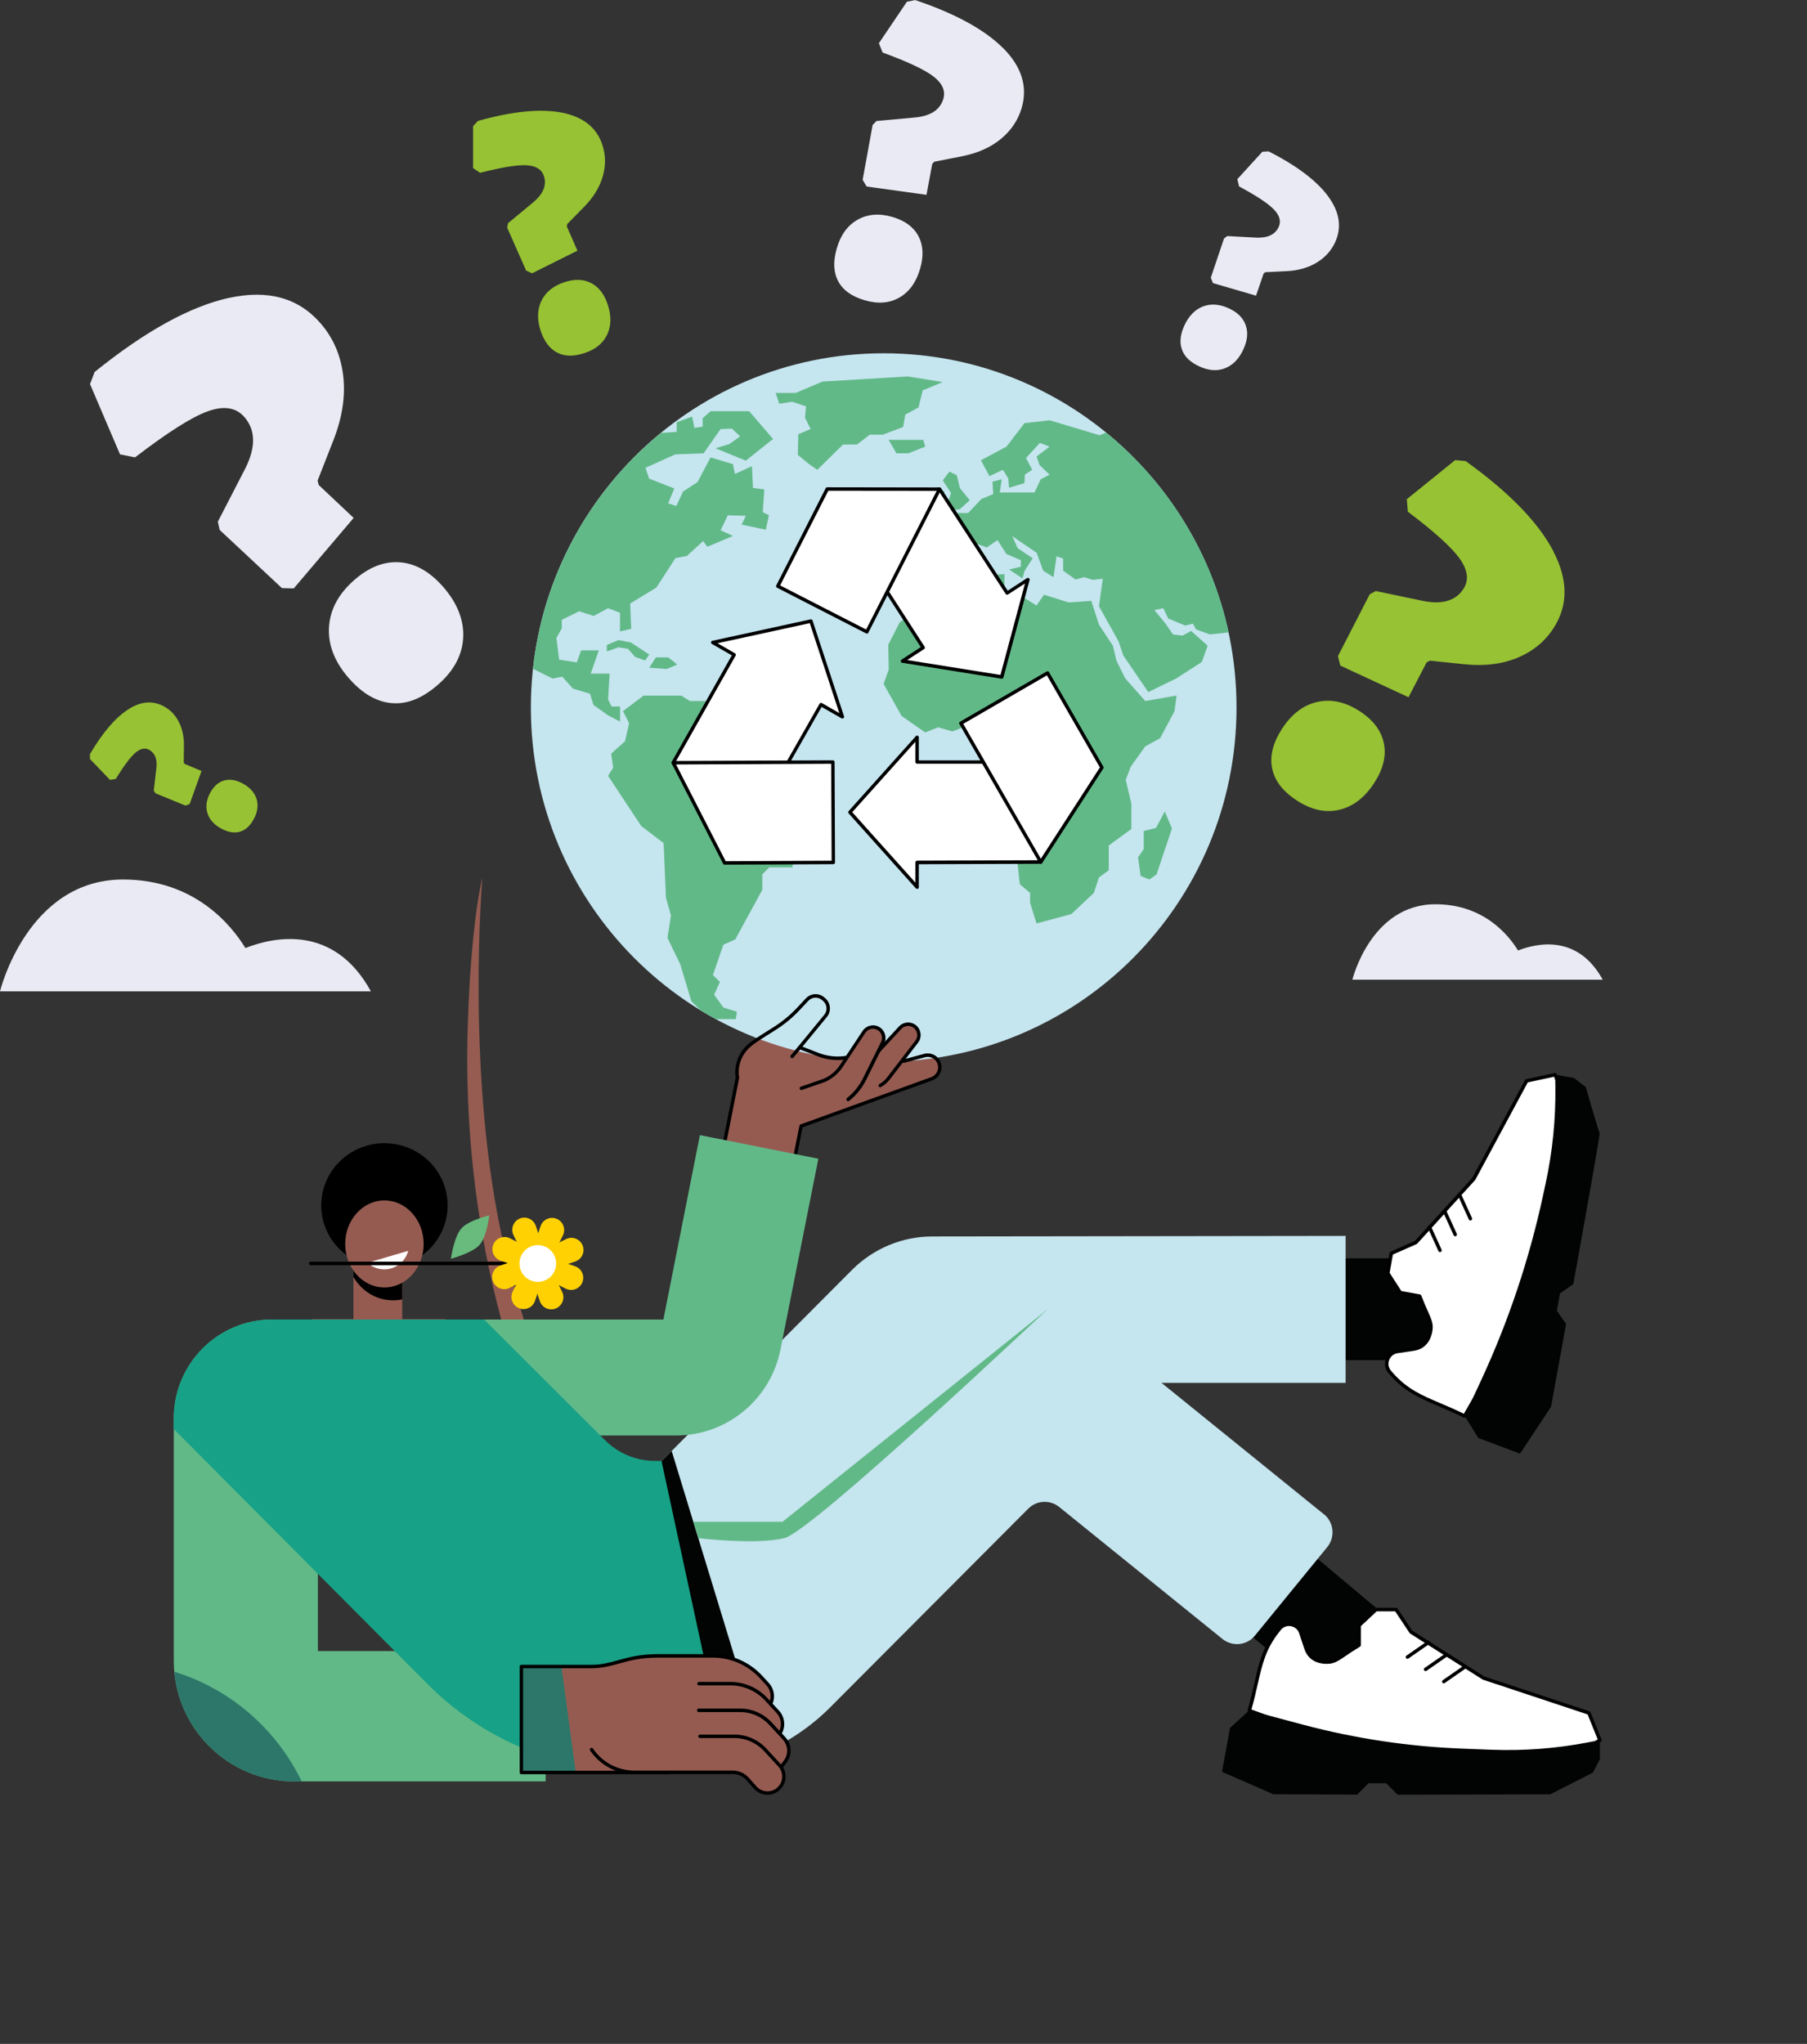 <svg width="283" height="320" viewBox="0 0 283 320" fill="none" xmlns="http://www.w3.org/2000/svg">
<rect x="0" y="0" width="283" height="320" fill="#333333" stroke="none"/>
<g clip-path="url(#clip0_704_1499)">
<path d="M243.222 86.226C245.607 90.74 245.625 94.792 243.282 98.383C241.936 100.443 240.071 101.974 237.677 102.974C235.283 103.974 232.549 104.316 229.474 104.008L223.911 103.435L223.417 103.726L220.589 109.163L209.907 104.205L209.541 102.726L214.516 93.048L215.461 92.535L223.034 94.117C225.956 94.664 228.009 94.023 229.193 92.202C230.07 90.86 229.891 89.304 228.656 87.534C227.421 85.764 224.704 83.294 220.487 80.114L220.325 78.156L227.898 72.035L229.542 72.189C236.28 77.027 240.846 81.704 243.231 86.209L243.222 86.226ZM216.739 116.404C217.131 118.371 216.62 120.44 215.214 122.594C213.715 124.894 211.884 126.296 209.711 126.792C207.548 127.287 205.342 126.792 203.093 125.321C200.844 123.851 199.609 122.192 199.225 120.26C198.842 118.337 199.37 116.268 200.81 114.062C202.309 111.762 204.157 110.369 206.347 109.89C208.536 109.411 210.751 109.907 212.999 111.386C215.103 112.763 216.347 114.438 216.739 116.413V116.404Z" fill="#97C233"/>
<path d="M87.968 17.628C91.333 18.278 93.462 19.971 94.357 22.732C94.868 24.314 94.885 25.938 94.399 27.622C93.914 29.306 92.943 30.896 91.486 32.384L88.837 35.077L88.777 35.462L90.43 39.249L83.326 42.788L82.397 42.361L79.433 35.65L79.569 34.94L83.59 31.615C85.106 30.307 85.643 28.956 85.183 27.562C84.85 26.536 83.956 25.972 82.508 25.878C81.06 25.784 78.615 26.177 75.182 27.058L74.092 26.314V19.74L74.85 18.936C80.225 17.423 84.603 16.987 87.968 17.628ZM92.602 44.327C93.795 44.951 94.663 46.088 95.2 47.747C95.771 49.508 95.728 51.064 95.081 52.414C94.425 53.765 93.241 54.723 91.52 55.287C89.799 55.851 88.411 55.809 87.236 55.193C86.069 54.577 85.208 53.432 84.654 51.739C84.101 50.046 84.135 48.414 84.808 47.063C85.481 45.703 86.673 44.746 88.394 44.182C90.004 43.652 91.409 43.703 92.602 44.327Z" fill="#97C233"/>
<path d="M20.018 111.104C22.002 109.805 23.885 109.634 25.64 110.574C26.653 111.113 27.437 111.925 27.991 112.993C28.553 114.071 28.826 115.327 28.808 116.772L28.774 119.388L28.928 119.61L31.56 120.705L29.703 125.894L29.038 126.125L24.353 124.201L24.081 123.782L24.498 120.192C24.634 118.807 24.251 117.875 23.357 117.396C22.701 117.046 21.985 117.191 21.219 117.841C20.452 118.49 19.421 119.858 18.127 121.953L17.232 122.107L14.089 118.832V118.063C16.057 114.72 18.033 112.404 20.018 111.104ZM35.069 122.209C35.964 121.944 36.943 122.098 38 122.662C39.124 123.269 39.848 124.064 40.172 125.056C40.487 126.048 40.351 127.091 39.763 128.202C39.175 129.314 38.46 129.955 37.582 130.211C36.705 130.468 35.725 130.305 34.644 129.724C33.562 129.143 32.795 128.313 32.488 127.313C32.173 126.313 32.318 125.261 32.906 124.15C33.459 123.116 34.184 122.466 35.078 122.201L35.069 122.209Z" fill="#97C233"/>
<path d="M91.657 239.238C75.336 209.538 72.593 180.505 73.266 160.227C73.598 150.105 74.476 141.872 75.549 137.401C75.549 137.401 72.823 169.041 79.05 195.586C85.993 225.191 97.254 238.024 97.254 238.024L92.092 239.144L91.657 239.238Z" fill="#965C51"/>
<path d="M208.213 197.005V212.949H225.616V197.005H208.213Z" fill="#020303"/>
<path d="M217.669 214.804L217.95 215.121C221.136 218.737 224.356 219.199 229.373 221.695L240.012 203.255L245.617 173.829L243.564 168.263L239.092 169.221L230.821 184.575L221.757 194.526L217.907 196.227L217.353 199.339L219.321 202.383L222.354 202.921C223.589 206.187 224.33 206.871 224.074 208.341C224.057 208.375 223.87 210.872 221.391 211.231L218.844 211.607C217.319 211.829 216.655 213.659 217.677 214.822L217.669 214.804Z" fill="white"/>
<path d="M229.364 221.969C229.364 221.969 229.279 221.96 229.245 221.943C227.814 221.233 226.502 220.678 225.352 220.182C222.388 218.925 220.054 217.933 217.737 215.309L217.456 214.992C216.911 214.377 216.757 213.539 217.038 212.761C217.319 211.983 217.975 211.453 218.793 211.333L221.34 210.957C223.257 210.675 223.691 209.025 223.793 208.333C223.793 208.316 223.793 208.299 223.793 208.281C223.955 207.375 223.691 206.794 223.129 205.512C222.856 204.905 222.524 204.152 222.141 203.152L219.262 202.639C219.185 202.622 219.125 202.579 219.083 202.519L217.115 199.476C217.081 199.416 217.064 199.348 217.072 199.279L217.626 196.167C217.643 196.082 217.703 196.005 217.779 195.971L221.579 194.295L230.582 184.412L238.837 169.092C238.871 169.024 238.939 168.973 239.015 168.956L243.488 167.998C243.615 167.964 243.752 168.041 243.794 168.169L245.847 173.735C245.864 173.777 245.873 173.829 245.856 173.88L240.251 203.306C240.251 203.306 240.234 203.366 240.217 203.391L229.577 221.832C229.526 221.917 229.441 221.969 229.347 221.969H229.364ZM217.865 214.633L218.146 214.95C220.377 217.48 222.669 218.455 225.565 219.686C226.664 220.156 227.908 220.678 229.262 221.344L239.757 203.161L245.345 173.854L243.394 168.579L239.271 169.46L231.059 184.703C231.059 184.703 231.034 184.737 231.025 184.754L221.962 194.705C221.962 194.705 221.902 194.757 221.868 194.774L218.146 196.415L217.635 199.279L219.475 202.135L222.388 202.656C222.481 202.673 222.558 202.742 222.592 202.827C222.993 203.887 223.342 204.674 223.623 205.298C224.219 206.64 224.517 207.315 224.33 208.384C224.236 209.042 223.759 211.145 221.425 211.487L218.878 211.863C218.265 211.958 217.771 212.359 217.558 212.941C217.345 213.531 217.464 214.155 217.873 214.625L217.865 214.633Z" fill="#010101"/>
<path d="M243.565 168.263L243.59 170.135C243.658 175.214 243.147 180.283 242.074 185.242L241.648 187.225C239.501 197.142 236.273 206.794 232.014 215.993L229.373 221.686L231.528 225.14L238.053 227.594L242.909 220.259C242.909 220.259 243.956 214.548 245.268 207.29L243.829 205.221L244.314 202.502L246.401 201.04C248.446 189.704 250.618 177.53 250.524 177.402C250.354 177.154 248.36 170.204 248.36 170.204L246.503 168.776L243.573 168.255L243.565 168.263Z" fill="#020303"/>
<path d="M225.523 196.031C225.421 196.031 225.319 195.971 225.276 195.868L223.615 192.218C223.555 192.081 223.615 191.918 223.751 191.859C223.887 191.799 224.049 191.859 224.109 191.995L225.77 195.646C225.83 195.783 225.77 195.945 225.634 196.005C225.6 196.022 225.557 196.031 225.523 196.031Z" fill="black"/>
<path d="M227.908 193.56C227.806 193.56 227.703 193.5 227.661 193.397L226 189.747C225.94 189.61 226 189.448 226.136 189.388C226.272 189.328 226.434 189.388 226.494 189.525L228.155 193.175C228.214 193.312 228.155 193.474 228.018 193.534C227.984 193.551 227.942 193.56 227.908 193.56Z" fill="black"/>
<path d="M230.285 191.081C230.182 191.081 230.08 191.021 230.038 190.918L228.377 187.268C228.317 187.131 228.377 186.969 228.513 186.909C228.649 186.849 228.811 186.909 228.871 187.045L230.532 190.696C230.591 190.833 230.532 190.995 230.395 191.055C230.361 191.072 230.319 191.081 230.285 191.081Z" fill="black"/>
<path d="M206.199 243.915L196.007 256.145L209.356 267.351L219.548 255.121L206.199 243.915Z" fill="#020303"/>
<path d="M200.359 255.019L200.095 255.352C197.105 259.131 197.225 262.405 195.657 267.791L215.616 275.067L245.464 275.443L250.566 272.434L248.845 268.185L232.337 262.705L220.982 255.498L218.64 251.984H215.488L212.847 254.455V257.541C209.857 259.336 209.321 260.191 207.838 260.191C207.804 260.183 205.325 260.431 204.533 258.045L203.716 255.592C203.23 254.13 201.313 253.788 200.359 255.002V255.019Z" fill="white"/>
<path d="M245.463 275.717L215.615 275.34C215.615 275.34 215.556 275.34 215.53 275.323L195.572 268.048C195.435 267.997 195.367 267.851 195.401 267.715C195.844 266.176 196.168 264.782 196.44 263.56C197.156 260.414 197.718 257.926 199.89 255.182L200.154 254.848C200.666 254.198 201.458 253.899 202.267 254.045C203.076 254.19 203.715 254.746 203.979 255.524L204.797 257.977C205.41 259.815 207.105 259.961 207.804 259.935C207.821 259.935 207.838 259.935 207.855 259.935C208.766 259.935 209.295 259.576 210.453 258.789C210.998 258.413 211.68 257.952 212.591 257.404V254.472C212.591 254.395 212.625 254.327 212.676 254.275L215.317 251.805C215.368 251.762 215.436 251.728 215.504 251.728H218.656C218.75 251.728 218.827 251.771 218.878 251.847L221.186 255.31L232.464 262.474L248.939 267.937C249.015 267.962 249.075 268.022 249.101 268.091L250.821 272.34C250.872 272.468 250.821 272.605 250.711 272.673L245.608 275.682C245.608 275.682 245.523 275.717 245.472 275.717H245.463ZM215.658 274.802L245.387 275.178L250.225 272.331L248.641 268.416L232.251 262.978C232.251 262.978 232.209 262.961 232.192 262.953L220.837 255.746C220.837 255.746 220.777 255.703 220.76 255.669L218.503 252.275H215.607L213.128 254.6V257.575C213.128 257.669 213.077 257.755 213 257.806C212.029 258.388 211.322 258.866 210.751 259.26C209.542 260.08 208.928 260.499 207.846 260.499C207.846 260.499 207.846 260.499 207.838 260.499C207.174 260.516 205.027 260.414 204.286 258.174L203.468 255.72C203.272 255.13 202.787 254.711 202.173 254.6C201.56 254.489 200.964 254.72 200.58 255.207L200.316 255.541C198.221 258.191 197.667 260.619 196.969 263.705C196.705 264.876 196.406 266.193 195.989 267.646L215.666 274.819L215.658 274.802Z" fill="#010101"/>
<path d="M250.557 272.442L248.717 272.793C243.751 273.75 238.691 274.135 233.632 273.947L229.159 273.776C220.684 273.46 212.268 272.203 204.073 270.023L195.649 267.783L192.642 270.519L191.381 277.401L199.422 280.914C199.422 280.914 205.206 280.94 212.557 280.966L214.338 279.187H217.089L218.886 280.991L242.797 280.923L249.476 277.52L250.557 275.434V272.442Z" fill="#020303"/>
<path d="M220.42 259.713C220.335 259.713 220.25 259.67 220.199 259.593C220.114 259.473 220.148 259.302 220.267 259.217L223.555 256.934C223.674 256.849 223.845 256.883 223.93 257.003C224.015 257.122 223.981 257.293 223.862 257.379L220.573 259.661C220.522 259.696 220.471 259.713 220.42 259.713Z" fill="black"/>
<path d="M223.265 261.636C223.18 261.636 223.095 261.593 223.043 261.517C222.958 261.397 222.992 261.226 223.112 261.14L226.4 258.858C226.519 258.772 226.689 258.806 226.774 258.926C226.86 259.046 226.826 259.217 226.706 259.302L223.418 261.585C223.367 261.619 223.316 261.636 223.265 261.636Z" fill="black"/>
<path d="M226.111 263.551C226.025 263.551 225.94 263.509 225.889 263.432C225.804 263.312 225.838 263.141 225.957 263.055L229.245 260.773C229.365 260.687 229.535 260.722 229.62 260.841C229.705 260.961 229.671 261.132 229.552 261.217L226.264 263.5C226.213 263.534 226.162 263.551 226.111 263.551Z" fill="black"/>
<path d="M207.335 237.075L165.707 203.4C164.258 202.229 162.163 202.34 160.851 203.656L123.592 241.042C122.911 241.725 121.982 242.11 121.02 242.11H106.564C104.554 242.11 102.927 243.743 102.927 245.761V273.391C102.927 275.409 104.554 277.042 106.564 277.042C115.372 277.042 123.822 273.528 130.049 267.279L161.039 236.203C162.35 234.886 164.446 234.775 165.894 235.946L191.449 256.601C193.008 257.858 195.282 257.627 196.543 256.071L207.864 242.221C209.15 240.648 208.911 238.331 207.335 237.058V237.075Z" fill="#C5E5EF"/>
<path d="M210.751 193.5L146.012 193.585C141.293 193.585 136.778 195.475 133.439 198.818L103.591 228.774H92.406V248.223H109.145C113.949 248.223 118.549 246.308 121.948 242.897L145.024 219.737C147.085 217.668 149.879 216.506 152.792 216.506H210.742V193.483L210.751 193.5Z" fill="#C5E5EF"/>
<path d="M60.208 198.458C65.674 198.458 70.106 194.099 70.106 188.721C70.106 183.343 65.674 178.984 60.208 178.984C54.741 178.984 50.31 183.343 50.31 188.721C50.31 194.099 54.741 198.458 60.208 198.458Z" fill="black"/>
<path d="M62.992 197.022H55.352V206.683H62.992V197.022Z" fill="#955B51"/>
<path d="M55.352 199.929V197.022H62.992V203.443C62.303 203.579 60.931 203.75 59.347 203.229C56.876 202.408 55.667 200.476 55.352 199.929Z" fill="black"/>
<path d="M60.207 201.57C63.599 201.57 66.349 198.52 66.349 194.757C66.349 190.994 63.599 187.943 60.207 187.943C56.815 187.943 54.065 190.994 54.065 194.757C54.065 198.52 56.815 201.57 60.207 201.57Z" fill="#955B51"/>
<path d="M57.575 197.715C58.172 198.262 58.93 198.63 59.798 198.715C61.724 198.912 63.453 197.655 63.93 195.834L57.575 197.706V197.715Z" fill="white"/>
<path d="M81.972 198.082H48.665C48.52 198.082 48.393 197.963 48.393 197.809C48.393 197.655 48.512 197.535 48.665 197.535H81.972C82.117 197.535 82.244 197.655 82.244 197.809C82.244 197.963 82.125 198.082 81.972 198.082Z" fill="black"/>
<path d="M86.581 196.467C86.581 196.467 87.995 193.816 88.208 193.312C88.608 192.346 88.156 191.226 87.185 190.824C86.223 190.422 85.107 190.876 84.707 191.85C84.502 192.346 83.616 195.227 83.616 195.227L86.581 196.475V196.467Z" fill="#FFD102"/>
<path d="M86.845 198.535C86.845 198.535 89.716 197.663 90.21 197.458C91.181 197.056 91.641 195.945 91.24 194.979C90.84 194.013 89.733 193.543 88.77 193.945C88.276 194.15 85.618 195.552 85.618 195.552L86.836 198.535H86.845Z" fill="#FFD102"/>
<path d="M85.575 200.177C85.575 200.177 88.216 201.596 88.718 201.81C89.681 202.212 90.797 201.759 91.197 200.784C91.597 199.809 91.146 198.698 90.175 198.296C89.681 198.091 86.81 197.202 86.81 197.202L85.566 200.177H85.575Z" fill="#FFD102"/>
<path d="M83.514 200.442C83.514 200.442 84.382 203.323 84.587 203.819C84.987 204.793 86.095 205.255 87.057 204.853C88.028 204.452 88.488 203.34 88.088 202.374C87.884 201.878 86.487 199.211 86.487 199.211L83.514 200.433V200.442Z" fill="#FFD102"/>
<path d="M81.869 199.168C81.869 199.168 80.455 201.818 80.242 202.323C79.842 203.289 80.294 204.409 81.265 204.811C82.236 205.212 83.343 204.759 83.743 203.785C83.948 203.289 84.834 200.408 84.834 200.408L81.869 199.16V199.168Z" fill="#FFD102"/>
<path d="M81.614 197.099C81.614 197.099 78.743 197.971 78.249 198.177C77.278 198.578 76.818 199.69 77.219 200.656C77.619 201.63 78.726 202.092 79.689 201.69C80.183 201.485 82.841 200.083 82.841 200.083L81.623 197.099H81.614Z" fill="#FFD102"/>
<path d="M82.883 195.449C82.883 195.449 80.242 194.03 79.74 193.816C78.777 193.415 77.661 193.868 77.261 194.842C76.861 195.817 77.312 196.928 78.283 197.33C78.777 197.535 81.648 198.424 81.648 198.424L82.892 195.449H82.883Z" fill="#FFD102"/>
<path d="M84.945 195.193C84.945 195.193 84.076 192.312 83.872 191.816C83.472 190.841 82.364 190.38 81.402 190.781C80.439 191.183 79.971 192.295 80.371 193.261C80.575 193.757 81.972 196.424 81.972 196.424L84.945 195.201V195.193Z" fill="#FFD102"/>
<path d="M84.229 200.698C85.814 200.698 87.1 199.408 87.1 197.817C87.1 196.226 85.814 194.936 84.229 194.936C82.644 194.936 81.358 196.226 81.358 197.817C81.358 199.408 82.644 200.698 84.229 200.698Z" fill="white"/>
<path d="M75.123 194.894C73.973 196.193 70.617 197.074 70.617 197.074C70.617 197.074 71.103 193.628 72.253 192.329C73.403 191.029 76.623 190.294 76.623 190.294C76.623 190.294 76.265 193.594 75.115 194.885L75.123 194.894Z" fill="#68BA7D"/>
<path d="M105.192 227.167L103.591 228.774H92.406L102.918 277.042H108.063C112.101 277.042 116.053 276.213 119.699 274.648L105.192 227.167Z" fill="#020303"/>
<path d="M112.322 184.686L115.5 168.716C115.5 168.716 114.784 165.63 117.714 163.382C118.396 162.86 119.887 161.911 121.156 161.125C122.595 160.236 123.916 159.15 125.074 157.91L126.403 156.491C127.076 155.782 128.183 155.722 128.924 156.363L129.086 156.5C129.836 157.149 129.93 158.278 129.299 159.047L125.245 163.98L128.132 165.1C129.614 165.673 131.216 165.827 132.775 165.536L139.095 164.484C140.143 164.313 141.165 164.938 141.48 165.963L141.531 166.134L144.862 165.237C145.85 165.006 146.847 165.596 147.128 166.57C147.401 167.536 146.881 168.545 145.944 168.887L125.475 176.291L123.37 186.883L112.331 184.669L112.322 184.686Z" fill="#955B51"/>
<path d="M138.397 166.228C168.915 166.228 193.655 141.399 193.655 110.77C193.655 80.142 168.915 55.312 138.397 55.312C107.879 55.312 83.139 80.142 83.139 110.77C83.139 141.399 107.879 166.228 138.397 166.228Z" fill="#C5E5EF"/>
<path d="M122.646 119.927L117.212 117.507L114.801 112.421H111.905L110.576 109.753H108.037L106.709 108.907H100.788L97.568 111.335L98.531 113.233L97.884 116.063L95.711 118.003L96.035 120.183L95.234 121.474L100.431 129.331L103.932 131.998L104.298 140.539L105.082 143.326L104.536 146.839L106.53 150.96L108.284 156.773L109.818 158.252C110.567 158.705 111.325 159.141 112.092 159.56H115.227L115.406 158.406L113.293 157.739L111.845 155.739L112.748 153.738L111.658 152.644L113.285 147.916L115.159 147.07L119.384 139.316V136.897L120.474 135.802H124.094L125.304 127.8L127.357 123.193L125.065 119.918H122.655L122.646 119.927Z" fill="#62B988"/>
<path d="M83.47 104.709L86.546 106.24L88.053 105.94L89.74 107.821L92.398 108.608L92.943 110.369L95.234 112.002L97.108 112.968V110.608H95.779L95.234 109.514L95.473 105.462H92.517L93.786 101.828H91.009L90.345 103.709L87.568 103.282L87.142 99.888L87.985 98.374V97.041L90.703 95.707L92.994 96.434L95.226 95.22L97.1 95.947V98.853L98.855 98.451L98.693 94.493L102.798 91.988L105.78 87.38L107.552 87.055L110.124 84.713L110.772 85.602L114.792 83.909L112.859 83.02L113.983 80.678L116.803 80.755L116.155 82.131L119.937 82.935L120.423 80.669L119.46 80.182L119.699 76.626L117.927 76.386L117.765 72.992L115.107 74.206L114.784 72.667L111.283 71.616L109.23 75.497L106.972 76.951L105.925 79.216L104.638 78.814L105.601 76.472L101.657 74.933L101.095 73.24L105.763 71.137L110.192 70.975L112.85 67.179L114.622 67.102L115.908 68.316L114.221 69.53L112.049 70.18L116.803 72.12L121.07 68.726L117.331 64.383H111.291L110.048 65.478V66.794L108.761 66.999L108.395 65.221L105.984 66.11V67.606L103.505 67.794C92.542 76.762 85.072 89.868 83.462 104.744L83.47 104.709Z" fill="#62B988"/>
<path d="M95.038 100.982L96.853 100.212L98.82 100.597L101.682 102.478L101.035 103.41L99.468 102.846L98.36 101.589L96.853 101.349L95.038 101.991V100.982Z" fill="#62B988"/>
<path d="M102.722 102.923H104.655L106.07 104.051L104.4 104.744L101.683 104.538L102.722 102.923Z" fill="#62B988"/>
<path d="M121.479 61.519H124.623L128.805 59.741L142.17 58.938L147.648 59.818L144.504 61.117L143.857 63.785L141.77 64.913L141.446 66.854L138.226 68.059H136.216L134.197 69.598H132.025L128.005 73.556L126.718 72.667L124.946 71.214L125.023 67.982L126.957 67.17L126.071 65.401L126.233 63.622L124.061 62.896L122.042 63.212L121.479 61.519Z" fill="#62B988"/>
<path d="M140.399 68.872H144.581L144.905 69.923L142.247 70.975H140.399L139.172 68.872H140.399Z" fill="#62B988"/>
<path d="M182.419 127.04L181.047 129.621L179.122 130.109V132.938L178.236 134.229L178.637 137.136L180 137.7L181.133 136.897L183.543 129.707L182.419 127.04Z" fill="#62B988"/>
<path d="M184.267 108.898L183.952 111.326L181.695 115.567L179.361 116.858L177.103 120.012L176.303 122.107L177.189 125.826V129.784L173.645 132.374V136.247L172.112 137.375L171.311 139.803L167.784 143.112L162.333 144.574L161.327 141.342V139.803L159.717 138.427L159.317 134.794L157.784 131.4L158.193 128.006L159.155 127.04L158.346 122.757L155.85 119.038V115.079L154.002 114.515L152.715 113.139L149.172 114.515L146.923 113.874L144.904 114.678L141.207 112.096L138.388 107.086L139.188 104.821L139.112 100.948L140.884 97.468L142.732 96.015L144.504 93.348L146.923 91.168H148.933L150.543 90.441L157.307 89.877V92.296L159.717 93.185L162.333 94.801L163.5 93.108L167.367 94.322L170.911 94.074L172.112 97.793L174.292 101.102L174.854 103.444L176.217 106.197L179.361 109.753L184.267 108.898Z" fill="#62B988"/>
<path d="M182.964 96.844L185.622 97.939L186.832 97.639L187.317 98.546L189.49 99.332L192.42 99.007C189.72 86.474 182.803 75.523 173.237 67.718L172.206 68.145L164.378 65.802L160.451 66.247L157.631 69.923L153.628 72.06L154.956 74.548L157.069 73.556L157.912 74.907L158.031 76.361L160.442 75.634L160.502 74.3L161.652 73.556L160.689 71.701L162.861 69.342L164.369 69.932L162.342 71.471L162.802 72.804L164.369 74.317L162.981 75.044L162.018 77.104H156.583L156.881 75.044L155.433 75.412L155.553 77.352L153.679 78.139L151.626 80.319H149.999L147.648 81.473L150.067 83.593L150.007 85.106L145.901 85.226L144.274 88.073L144.922 89.894L146.753 90.561L149.59 89.894L150.493 88.321L152.248 87.261L152.912 85.106L154.539 85.713L156.226 84.559L157.614 86.739L159.88 87.705V88.731L158.04 89.159L160.127 90.552L160.459 89.398L161.728 87.397L159.377 85.825L158.534 83.944L162.359 86.551L163.364 89.338L164.991 90.364L165.476 87.09L166.499 87.457V89.338L168.432 90.732L169.821 90.364L171.15 90.791L172.717 90.612L172.112 94.912L175.187 100.426L175.911 102.606L179.838 108.36L184.285 106.18L188.229 103.632L189.132 101.085L186.534 98.785L185.205 99.512L183.697 99.332L182.547 97.639L180.792 95.519L182.181 95.22L182.964 96.853V96.844Z" fill="#62B988"/>
<path d="M149.854 74.403L150.339 76.42L151.873 78.327L150.297 79.737L148.09 79.943L148.934 77.173L147.647 75.215L148.687 73.839L149.854 74.403Z" fill="#62B988"/>
<path d="M147.928 76.891H145.952L144.904 79.37L147.323 78.848L147.928 76.891Z" fill="#62B988"/>
<path d="M143.635 135.024L162.989 134.956L170.348 119.302H143.635V115.43L133.106 127.159L143.635 138.897V135.024Z" fill="white"/>
<path d="M143.635 139.162C143.558 139.162 143.49 139.128 143.43 139.076L132.91 127.347C132.816 127.244 132.816 127.091 132.91 126.988L143.43 115.259C143.507 115.173 143.626 115.147 143.728 115.19C143.831 115.233 143.899 115.327 143.899 115.447V119.046H170.348C170.442 119.046 170.527 119.097 170.578 119.174C170.629 119.251 170.638 119.354 170.595 119.431L163.235 135.084C163.193 135.178 163.099 135.238 162.988 135.238L143.899 135.306V138.905C143.899 139.017 143.831 139.119 143.728 139.162C143.694 139.17 143.66 139.179 143.635 139.179V139.162ZM133.472 127.159L143.362 138.187V135.024C143.362 134.879 143.481 134.751 143.635 134.751L162.826 134.682L169.931 119.567H143.635C143.49 119.567 143.362 119.448 143.362 119.294V116.131L133.472 127.159Z" fill="black"/>
<path d="M150.492 113.224L162.989 134.956L172.572 120.157L164.053 105.359L150.492 113.224Z" fill="white"/>
<path d="M162.989 135.229C162.895 135.229 162.81 135.178 162.759 135.093L150.254 113.361C150.177 113.232 150.22 113.061 150.356 112.993L163.926 105.128C163.985 105.094 164.062 105.085 164.13 105.102C164.198 105.119 164.258 105.162 164.292 105.231L172.802 120.029C172.853 120.114 172.853 120.226 172.802 120.311L163.227 135.11C163.176 135.187 163.091 135.229 162.997 135.229H162.989ZM150.858 113.327L163.006 134.443L172.256 120.157L163.96 105.735L150.858 113.327Z" fill="black"/>
<path d="M114.988 102.512L105.439 119.422L115.329 133.605L128.592 110.317L131.94 112.241L127.008 97.246L111.641 100.597L114.988 102.512Z" fill="white"/>
<path d="M115.329 133.87C115.244 133.87 115.158 133.827 115.107 133.75L105.218 119.567C105.158 119.482 105.149 119.371 105.201 119.277L114.613 102.606L111.496 100.819C111.402 100.768 111.342 100.657 111.359 100.546C111.376 100.435 111.461 100.349 111.572 100.323L126.939 96.972C127.076 96.938 127.212 97.023 127.254 97.152L132.186 112.147C132.221 112.249 132.187 112.369 132.101 112.437C132.016 112.506 131.897 112.514 131.795 112.463L128.677 110.676L115.55 133.725C115.508 133.802 115.423 133.853 115.329 133.861C115.329 133.861 115.329 133.861 115.32 133.861L115.329 133.87ZM105.754 119.405L115.303 133.092L128.353 110.181C128.387 110.121 128.447 110.069 128.515 110.052C128.583 110.035 128.66 110.044 128.72 110.078L131.454 111.651L126.82 97.562L112.373 100.708L115.107 102.281C115.235 102.358 115.278 102.521 115.21 102.649L105.746 119.405H105.754Z" fill="black"/>
<path d="M130.441 119.311L105.439 119.422L113.489 135.11L130.509 135.033L130.441 119.311Z" fill="white"/>
<path d="M113.489 135.375C113.387 135.375 113.293 135.315 113.251 135.229L105.201 119.542C105.158 119.456 105.158 119.354 105.209 119.277C105.261 119.2 105.346 119.148 105.439 119.148L130.441 119.037C130.509 119.037 130.577 119.063 130.628 119.114C130.679 119.166 130.705 119.234 130.705 119.302L130.773 135.024C130.773 135.178 130.654 135.298 130.5 135.298L113.472 135.375H113.489ZM105.882 119.687L113.651 134.836L130.245 134.759L130.177 119.576L105.882 119.687Z" fill="black"/>
<path d="M157.733 92.843L147.145 76.574L130.049 78.891L144.581 101.392L141.344 103.495L156.873 105.983L160.97 90.74L157.733 92.843Z" fill="white"/>
<path d="M156.882 106.257C156.882 106.257 156.856 106.257 156.839 106.257L141.302 103.769C141.191 103.752 141.106 103.666 141.08 103.555C141.055 103.444 141.106 103.333 141.199 103.273L144.206 101.315L129.828 79.036C129.776 78.959 129.768 78.857 129.81 78.78C129.853 78.694 129.93 78.635 130.023 78.626L147.12 76.318C147.222 76.301 147.324 76.352 147.384 76.437L157.819 92.484L160.834 90.526C160.928 90.466 161.047 90.466 161.141 90.526C161.234 90.595 161.269 90.706 161.243 90.817L157.154 106.06C157.12 106.18 157.018 106.257 156.89 106.257H156.882ZM142.085 103.341L156.686 105.675L160.527 91.347L157.878 93.065C157.75 93.151 157.589 93.108 157.503 92.989L147.009 76.865L130.509 79.096L144.803 101.247C144.888 101.375 144.845 101.538 144.726 101.623L142.077 103.341H142.085Z" fill="black"/>
<path d="M135.773 98.921L147.145 76.574L129.563 76.549L121.82 91.766L135.773 98.921Z" fill="white"/>
<path d="M135.764 99.195C135.764 99.195 135.679 99.186 135.645 99.169L121.692 92.014C121.633 91.98 121.581 91.928 121.556 91.86C121.53 91.791 121.539 91.715 121.573 91.655L129.316 76.437C129.359 76.343 129.452 76.292 129.555 76.292L147.136 76.318C147.23 76.318 147.315 76.369 147.366 76.446C147.417 76.523 147.417 76.625 147.375 76.711L135.994 99.058C135.943 99.152 135.85 99.204 135.756 99.204L135.764 99.195ZM122.178 91.655L135.645 98.562L146.702 76.848L129.725 76.831L122.178 91.655Z" fill="black"/>
<path d="M123.361 187.165C123.361 187.165 123.327 187.165 123.31 187.165L112.271 184.951C112.202 184.934 112.143 184.9 112.1 184.84C112.058 184.78 112.049 184.703 112.058 184.635L115.218 168.716C115.133 168.255 114.741 165.314 117.543 163.168C118.25 162.629 119.818 161.638 121.01 160.902C122.433 160.022 123.728 158.962 124.878 157.731L126.207 156.312C126.973 155.491 128.251 155.422 129.094 156.158L129.256 156.294C130.108 157.03 130.219 158.346 129.503 159.218L125.678 163.869L128.217 164.852C129.648 165.408 131.207 165.553 132.715 165.271L139.044 164.219C140.194 164.031 141.327 164.707 141.701 165.81L144.785 164.98C145.926 164.715 147.059 165.382 147.374 166.502C147.681 167.596 147.093 168.759 146.02 169.144L125.695 176.496L123.617 186.943C123.591 187.071 123.481 187.157 123.353 187.157L123.361 187.165ZM112.637 184.472L123.148 186.575L125.201 176.248C125.218 176.154 125.287 176.077 125.372 176.043L145.841 168.639C146.642 168.349 147.093 167.477 146.855 166.656C146.616 165.81 145.765 165.305 144.913 165.51L141.591 166.408C141.454 166.442 141.309 166.365 141.267 166.229L141.216 166.058C140.943 165.168 140.049 164.621 139.137 164.767L132.817 165.818C131.215 166.117 129.554 165.963 128.029 165.365L125.142 164.245C125.065 164.211 124.997 164.143 124.98 164.057C124.954 163.972 124.98 163.886 125.031 163.818L129.086 158.885C129.631 158.227 129.546 157.278 128.907 156.713L128.745 156.577C128.115 156.029 127.169 156.081 126.598 156.688L125.27 158.107C124.094 159.364 122.757 160.458 121.291 161.364C119.596 162.416 118.412 163.185 117.876 163.604C115.116 165.716 115.755 168.631 115.763 168.665C115.772 168.699 115.772 168.742 115.763 168.776L112.645 184.481L112.637 184.472Z" fill="black"/>
<path d="M127.374 169.887L129.069 169.152C130.151 168.682 131.071 167.913 131.727 166.929L135.296 161.552C135.807 160.783 136.846 160.56 137.622 161.065C138.363 161.544 138.61 162.518 138.201 163.296L134.802 169.682C134.529 170.195 134.155 170.657 133.703 171.024L131.267 173.008L127.383 169.896L127.374 169.887Z" fill="#955B51"/>
<path d="M131.803 167.793L133.601 167.348C134.742 167.066 135.781 166.459 136.582 165.596L140.986 160.885C141.617 160.21 142.681 160.167 143.363 160.791C144.019 161.39 144.104 162.381 143.567 163.082L139.163 168.81C138.805 169.272 138.363 169.657 137.851 169.947L135.117 171.495L131.795 167.776L131.803 167.793Z" fill="#955B51"/>
<path d="M137.86 170.229C137.767 170.229 137.673 170.178 137.622 170.093C137.545 169.964 137.596 169.793 137.724 169.725C138.201 169.451 138.618 169.092 138.951 168.656L143.355 162.928C143.806 162.347 143.729 161.492 143.184 160.996C142.613 160.475 141.719 160.509 141.182 161.073L137.818 164.707C137.715 164.818 137.545 164.818 137.434 164.724C137.324 164.621 137.315 164.45 137.417 164.339L140.791 160.706C141.523 159.928 142.758 159.876 143.551 160.595C144.3 161.278 144.402 162.45 143.78 163.253L139.377 168.981C138.993 169.477 138.533 169.879 137.988 170.187C137.945 170.212 137.903 170.221 137.852 170.221L137.86 170.229Z" fill="black"/>
<path d="M132.826 172.401C132.749 172.401 132.664 172.367 132.613 172.298C132.519 172.179 132.536 172.008 132.655 171.914C133.695 171.084 134.555 170.016 135.151 168.819L137.962 163.176C138.311 162.518 138.098 161.697 137.485 161.296C136.838 160.877 135.96 161.056 135.526 161.706L131.957 167.083C131.275 168.109 130.313 168.913 129.188 169.4L125.585 170.648C125.449 170.7 125.287 170.623 125.244 170.477C125.193 170.332 125.27 170.178 125.415 170.135L129.001 168.896C130.015 168.46 130.892 167.724 131.522 166.784L135.092 161.407C135.679 160.518 136.897 160.261 137.792 160.842C138.644 161.398 138.933 162.527 138.456 163.424L135.654 169.067C135.023 170.332 134.112 171.46 133.013 172.341C132.962 172.384 132.902 172.401 132.843 172.401H132.826Z" fill="black"/>
<path d="M124.052 165.673C123.993 165.673 123.933 165.656 123.882 165.613C123.771 165.519 123.754 165.348 123.848 165.228L125.092 163.741C125.185 163.63 125.356 163.613 125.475 163.707C125.586 163.801 125.603 163.972 125.509 164.091L124.265 165.579C124.214 165.639 124.138 165.673 124.061 165.673H124.052Z" fill="black"/>
<path d="M128.166 181.412L109.613 177.719L103.897 206.589H69.117V224.747H105.882C113.838 224.747 120.687 219.105 122.237 211.274L128.166 181.412Z" fill="#62B988"/>
<path d="M49.781 258.49V206.589H42.625C34.116 206.589 27.216 213.513 27.216 222.054V259.995C27.216 270.442 35.649 278.905 46.058 278.905H85.455V258.499H49.781V258.49Z" fill="#62B988"/>
<path d="M27.293 261.73C28.17 271.357 36.229 278.906 46.05 278.906H47.251C43.299 270.724 36.084 264.432 27.293 261.73Z" fill="#2C776A"/>
<path d="M69.765 206.529H48.887C51.383 209.846 55.131 211.949 59.322 211.949C63.513 211.949 67.269 209.837 69.757 206.529H69.765Z" fill="#955B51"/>
<path d="M108.583 238.255H122.553C122.553 238.255 164.412 204.734 164.105 204.947C163.799 205.161 127.264 239.734 122.826 240.819C118.388 241.905 109.375 240.819 109.375 240.819L108.592 238.255H108.583Z" fill="#62B988"/>
<path d="M35.853 46.644C41.953 45.31 46.731 46.627 50.19 50.602C52.174 52.876 53.358 55.603 53.742 58.766C54.125 61.938 53.631 65.289 52.251 68.837L49.738 75.249L49.917 75.933L55.386 81.088L46.007 92.125L44.15 92.074L34.405 82.969L34.116 81.678L38.477 73.223C40.087 69.94 40.019 67.298 38.264 65.281C36.969 63.802 35.078 63.494 32.591 64.375C30.095 65.255 26.287 67.666 21.151 71.607L18.8 71.145L14.098 60.134L14.822 58.236C22.752 51.842 29.763 47.977 35.862 46.635L35.853 46.644ZM62.635 88.038C65.08 88.227 67.346 89.517 69.415 91.894C71.63 94.433 72.669 97.075 72.542 99.811C72.405 102.546 71.102 105 68.623 107.171C66.144 109.343 63.785 110.275 61.391 110.087C58.998 109.899 56.732 108.591 54.611 106.154C52.396 103.615 51.365 100.965 51.527 98.203C51.689 95.451 53.001 92.98 55.488 90.808C57.805 88.774 60.19 87.85 62.643 88.038H62.635Z" fill="#E9EAF3"/>
<path d="M157.128 7.549C160.007 10.456 160.97 13.559 160.016 16.876C159.462 18.774 158.389 20.39 156.788 21.723C155.186 23.057 153.167 23.963 150.731 24.45L146.319 25.322L146.003 25.664L145.1 30.503L135.73 29.204L135.1 28.161L136.667 19.56L137.272 18.945L143.456 18.381C145.824 18.116 147.256 17.141 147.741 15.465C148.099 14.226 147.596 13.072 146.233 12.003C144.87 10.934 142.204 9.678 138.226 8.224L137.647 6.762L142.034 0.274L143.329 0.009C149.641 2.137 154.232 4.659 157.12 7.557L157.128 7.549ZM143.831 36.958C144.589 38.377 144.683 40.087 144.104 42.07C143.49 44.19 142.409 45.695 140.858 46.584C139.308 47.473 137.502 47.618 135.432 47.011C133.362 46.404 132.025 45.43 131.275 44.036C130.534 42.643 130.457 40.933 131.045 38.898C131.659 36.778 132.749 35.273 134.325 34.393C135.892 33.512 137.715 33.367 139.785 33.974C141.719 34.538 143.073 35.53 143.831 36.958Z" fill="#E9EAF3"/>
<path d="M207.992 30.725C209.797 33.17 210.172 35.556 209.116 37.889C208.511 39.223 207.549 40.3 206.228 41.104C204.908 41.908 203.332 42.361 201.492 42.455L198.161 42.617L197.897 42.831L196.713 46.293L189.975 44.327L189.626 43.489L191.696 37.342L192.207 36.958L196.807 37.206C198.579 37.265 199.729 36.701 200.265 35.521C200.657 34.649 200.419 33.752 199.533 32.82C198.647 31.888 196.824 30.674 194.056 29.186L193.783 28.049L197.701 23.758L198.681 23.698C203.085 25.938 206.194 28.289 208 30.725H207.992ZM195.086 50.893C195.495 52.021 195.376 53.278 194.737 54.68C194.056 56.176 193.102 57.159 191.875 57.646C190.64 58.134 189.302 58.04 187.846 57.373C186.389 56.706 185.512 55.843 185.111 54.74C184.711 53.637 184.839 52.372 185.495 50.944C186.151 49.516 187.139 48.465 188.382 47.986C189.626 47.507 190.981 47.601 192.437 48.268C193.8 48.892 194.686 49.764 195.086 50.893Z" fill="#E9EAF3"/>
<path d="M103.599 228.722H102.586C99.655 228.722 96.836 227.56 94.757 225.482L75.813 206.589H42.625C34.116 206.589 27.216 213.513 27.216 222.054V223.73L66.945 263.654C75.651 272.4 87.466 277.315 99.783 277.315H114.102L103.599 228.722Z" fill="#17A186"/>
<path d="M101.87 260.91H81.656V277.495H101.87V260.91Z" fill="#955B51"/>
<path d="M87.926 260.91H81.656V277.503L90.166 277.495L87.926 260.91Z" fill="#2C776A"/>
<path d="M120.014 266.065L121.812 268.006C122.715 268.989 122.808 270.476 122.033 271.562L120.27 274.016L116.002 269.237H89.186V263.603H114.418C116.547 263.603 118.575 264.492 120.023 266.065H120.014Z" fill="#955B51"/>
<path d="M119.188 262.551L120.201 263.654C121.104 264.637 121.198 266.125 120.423 267.21L118.66 269.664L114.392 264.885H89.178V260.97H93.454C95.226 260.97 98.386 259.26 102.381 259.26H111.658C114.52 259.26 117.246 260.457 119.188 262.56V262.551Z" fill="#955B51"/>
<path d="M122.024 271.835C121.973 271.835 121.913 271.818 121.871 271.784C121.751 271.699 121.726 271.528 121.811 271.408C122.509 270.433 122.433 269.083 121.615 268.194L119.818 266.244C118.429 264.74 116.453 263.876 114.409 263.876H109.468C109.323 263.876 109.195 263.757 109.195 263.603C109.195 263.449 109.315 263.329 109.468 263.329H114.409C116.606 263.329 118.719 264.261 120.209 265.877L122.007 267.826C122.995 268.895 123.097 270.536 122.245 271.724C122.194 271.801 122.109 271.835 122.024 271.835Z" fill="black"/>
<path d="M120.636 269.852L122.791 272.186C123.694 273.169 123.788 274.657 123.012 275.742L121.249 278.196L116.981 273.417H100.362V267.783H115.917C117.706 267.783 119.418 268.536 120.636 269.852Z" fill="#955B51"/>
<path d="M122.323 276.965C122.272 276.965 122.212 276.948 122.17 276.914C122.05 276.828 122.025 276.657 122.11 276.537L122.8 275.58C123.498 274.605 123.422 273.255 122.604 272.365L120.449 270.031C119.29 268.766 117.638 268.048 115.926 268.048H109.435C109.29 268.048 109.162 267.928 109.162 267.775C109.162 267.621 109.281 267.501 109.435 267.501H115.926C117.791 267.501 119.58 268.288 120.849 269.655L123.004 271.989C123.992 273.058 124.095 274.699 123.243 275.888L122.553 276.845C122.502 276.922 122.417 276.956 122.331 276.956L122.323 276.965Z" fill="black"/>
<path d="M119.852 273.956L122.101 276.392C122.936 277.298 123.021 278.658 122.297 279.658C121.334 281 119.384 281.103 118.293 279.872L117.075 278.504C116.496 277.854 115.661 277.478 114.792 277.478H100.839C97.193 277.478 94.621 277.264 91.111 271.844H115.056C116.879 271.844 118.625 272.613 119.861 273.956H119.852Z" fill="#955B51"/>
<path d="M120.201 281C119.392 281 118.626 280.658 118.089 280.051L116.871 278.683C116.343 278.094 115.585 277.752 114.784 277.752H99.349C96.572 277.752 93.982 276.375 92.423 274.067C92.338 273.947 92.372 273.776 92.491 273.691C92.611 273.605 92.781 273.639 92.866 273.759C94.323 275.922 96.742 277.204 99.34 277.204H114.775C115.721 277.204 116.632 277.615 117.263 278.316L118.481 279.684C118.949 280.205 119.622 280.496 120.321 280.453C121.019 280.419 121.658 280.068 122.067 279.496C122.706 278.606 122.629 277.375 121.888 276.572L119.639 274.135C118.455 272.853 116.777 272.118 115.031 272.118H109.63C109.485 272.118 109.358 271.998 109.358 271.844C109.358 271.69 109.477 271.571 109.63 271.571H115.031C116.922 271.571 118.745 272.374 120.031 273.768L122.28 276.204C123.2 277.196 123.285 278.718 122.501 279.812C121.999 280.513 121.207 280.949 120.346 280.992C120.295 280.992 120.244 280.992 120.193 280.992L120.201 281Z" fill="black"/>
<path d="M104.681 277.777H81.656C81.512 277.777 81.384 277.657 81.384 277.503V260.918C81.384 260.764 81.503 260.645 81.656 260.645H92.653C94.229 260.645 95.49 260.294 96.819 259.927C98.429 259.482 100.252 258.978 102.995 258.978H111.658C114.58 258.978 117.399 260.217 119.384 262.372L120.398 263.474C121.249 264.398 121.462 265.74 120.926 266.877C120.866 267.014 120.704 267.074 120.568 267.005C120.432 266.945 120.372 266.783 120.44 266.646C120.883 265.706 120.713 264.603 120.006 263.842L118.992 262.739C117.11 260.696 114.435 259.525 111.658 259.525H102.995C100.32 259.525 98.616 259.995 96.955 260.457C95.592 260.833 94.297 261.192 92.645 261.192H81.92V277.238H104.673C104.818 277.238 104.945 277.358 104.945 277.512C104.945 277.666 104.826 277.786 104.673 277.786L104.681 277.777Z" fill="black"/>
<path d="M58.078 155.209H0C0 155.209 4.259 137.7 19.277 137.7C30.41 137.7 36.186 144.762 38.434 148.429C42.822 146.702 52.277 144.616 58.086 155.209" fill="#E9EAF3"/>
<path d="M251 153.388H211.799C211.799 153.388 214.67 141.573 224.815 141.573C232.328 141.573 236.229 146.343 237.746 148.814C240.71 147.651 247.09 146.241 251.009 153.388" fill="#E9EAF3"/>
</g>
<defs>
<clipPath id="clip0_704_1499">
<rect width="251" height="281" fill="white"/>
</clipPath>
</defs>
</svg>
